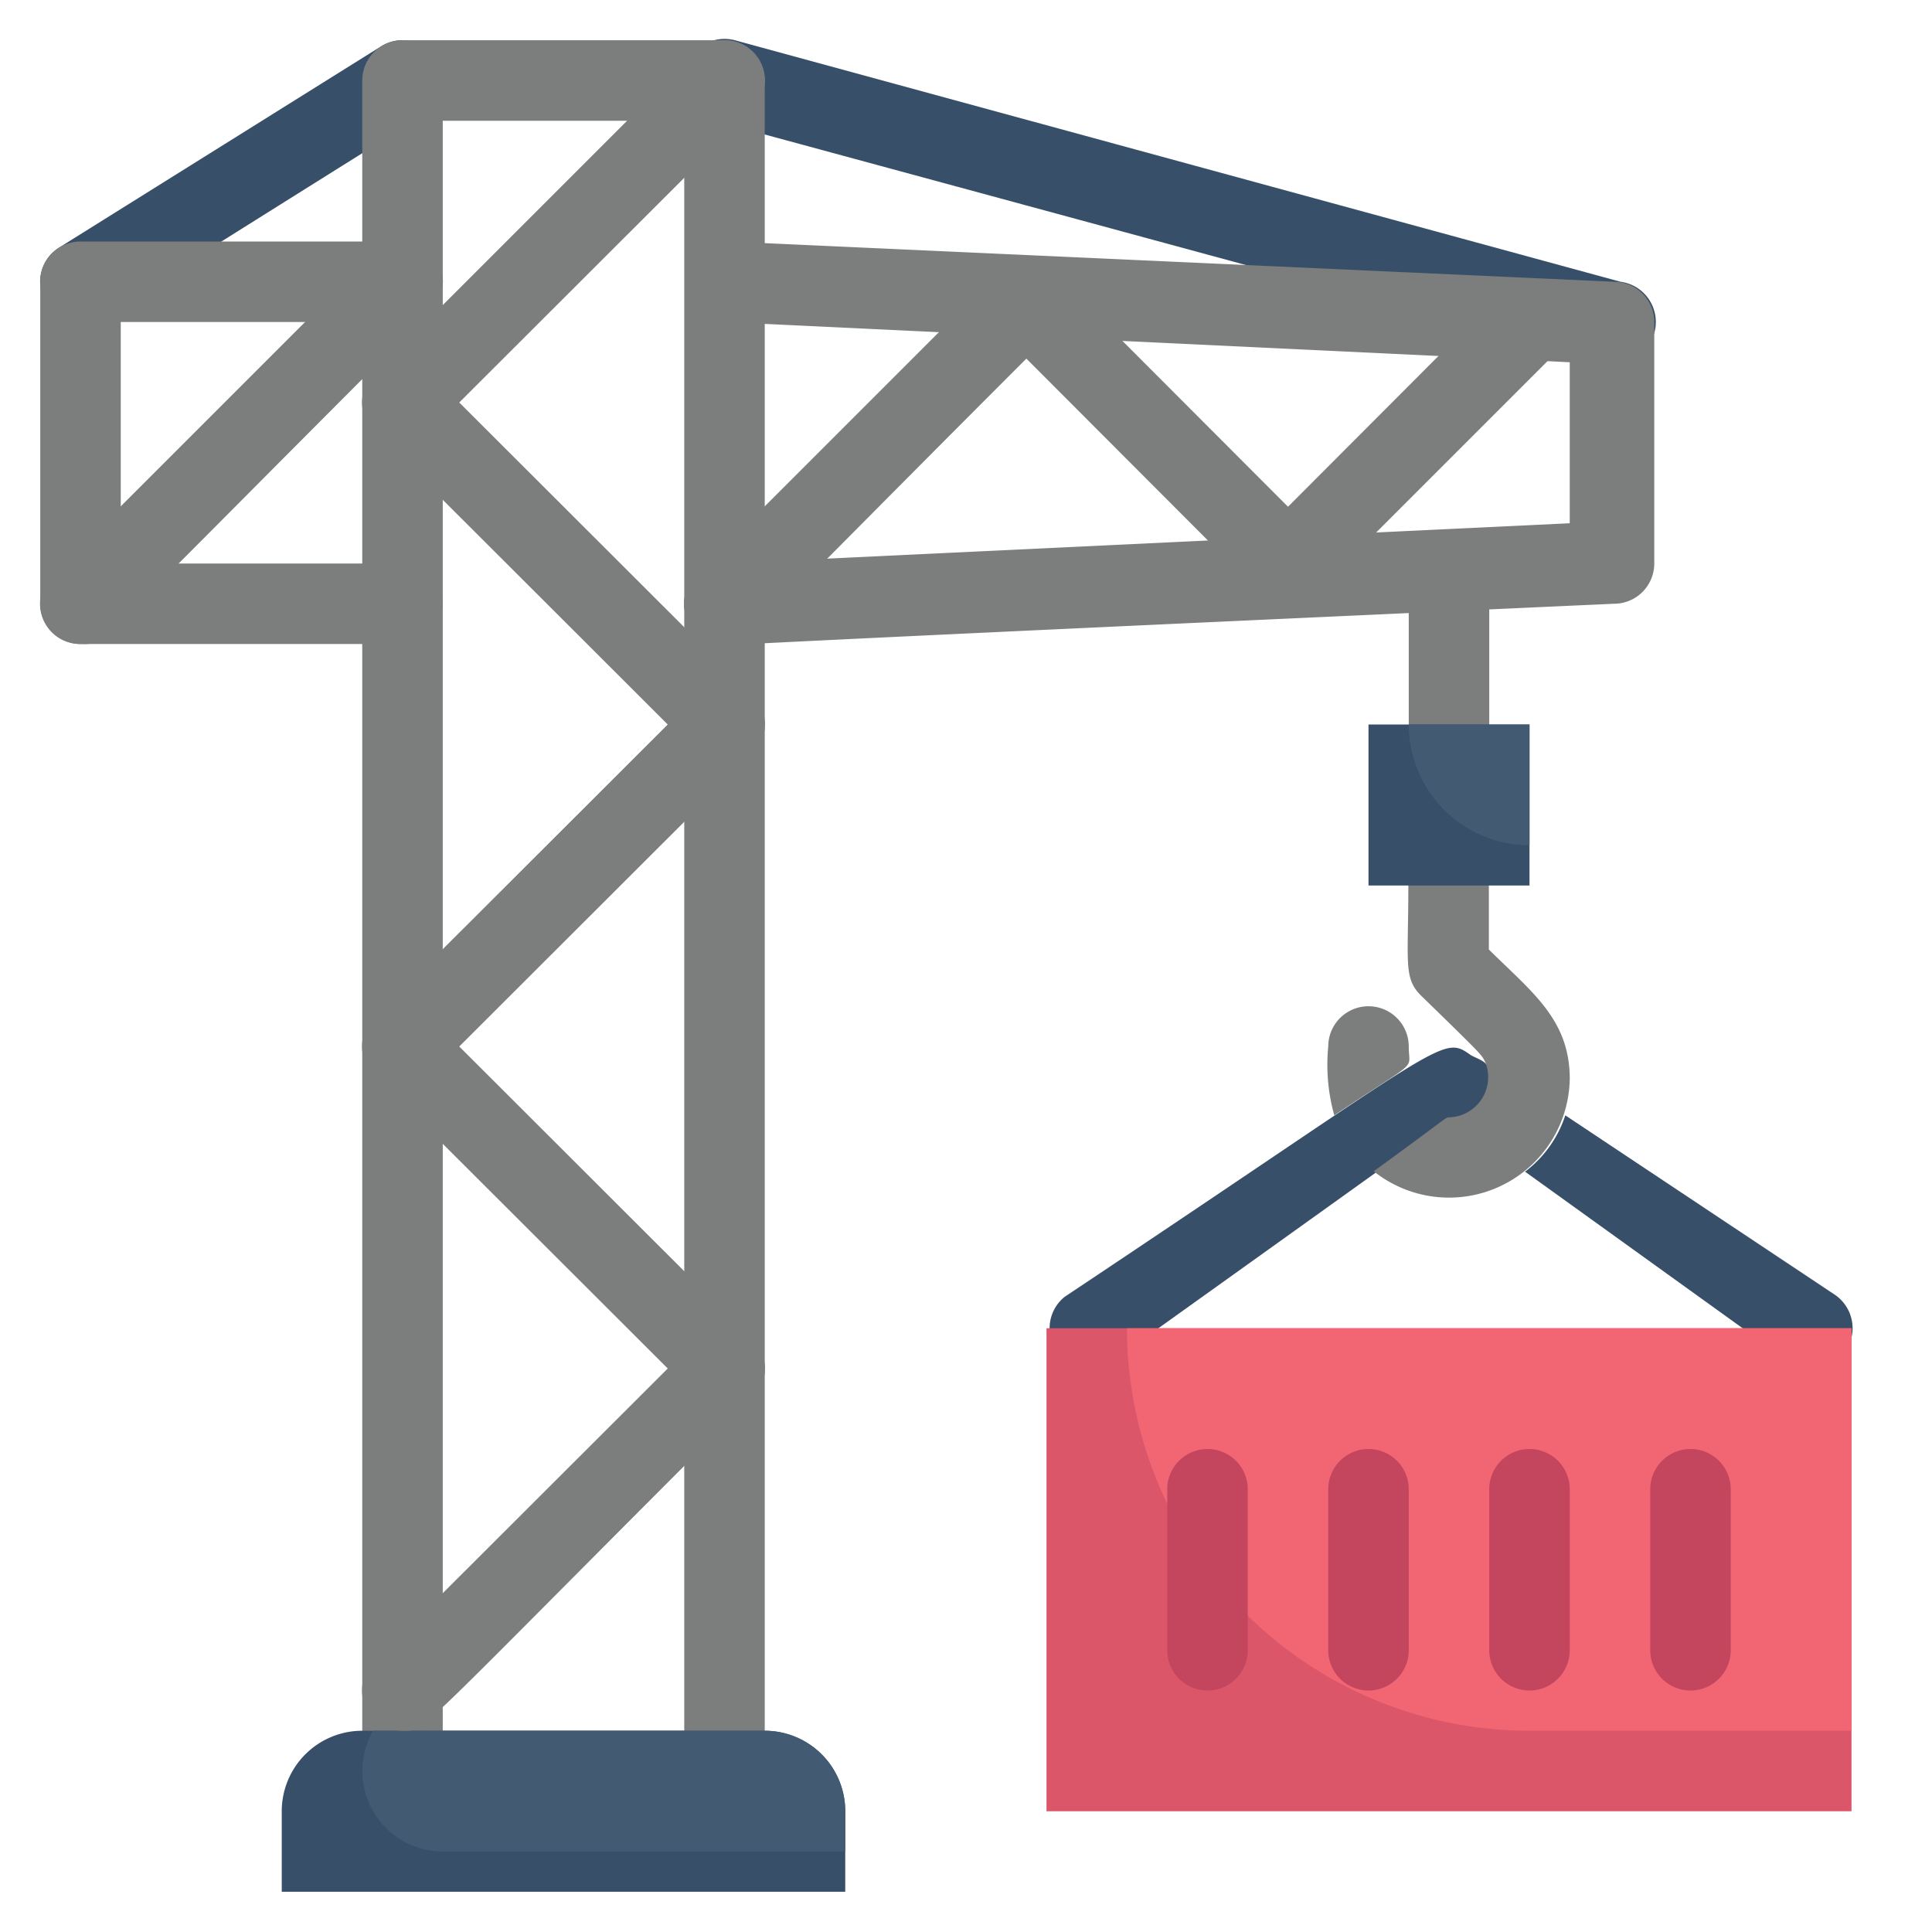 <svg xmlns="http://www.w3.org/2000/svg" viewBox="0 0 48 48"><defs><style>.cls-1{fill:#7c7d7d;}.cls-2{fill:#374f68;}.cls-3{fill:#425b72;}.cls-4{fill:#db5669;}.cls-5{fill:#f26674;}.cls-6{fill:#c4455e;}</style></defs><title>Crane</title><g id="Crane"><path class="cls-1" d="M35,18V14.18a1,1,0,0,1,2,0V18A1,1,0,0,1,35,18Z"/><path class="cls-2" d="M2,8a1,1,0,0,1-.53-1.85l8-5a1,1,0,0,1,1.06,1.7C1.84,8.28,2.41,8,2,8Z"/><path class="cls-2" d="M40,9c-.21,0,1.31.39-22.26-6A1,1,0,0,1,18.26,1l22,6A1,1,0,0,1,40,9Z"/><path class="cls-2" d="M37,26.8a1,1,0,0,1-1,1h0c-.1.1,1-.68-8.45,6.08a1,1,0,0,1-1.1-1.66c9.62-6.41,9.36-6.52,10.1-6C36.89,26.39,37,26.38,37,26.8Z"/><path class="cls-2" d="M44.45,33.83l-6.56-4.72a2.88,2.88,0,0,0,1-1.4l6.7,4.46A1,1,0,0,1,44.45,33.83Z"/><path class="cls-1" d="M18,45H10a1,1,0,0,1-1-1V2a1,1,0,0,1,1-1h8a1,1,0,0,1,1,1V44A1,1,0,0,1,18,45Zm-7-2h6V3H11Z"/><path class="cls-1" d="M18,16A1,1,0,0,1,18,14L39,13V9L18,8a1,1,0,0,1,.1-2l22,1a1,1,0,0,1,1,1v6a1,1,0,0,1-1,1C10.9,16.32,19.66,16,18,16Z"/><path class="cls-1" d="M10,16H2a1,1,0,0,1-1-1V7A1,1,0,0,1,2,6h8a1,1,0,0,1,0,2H3v6h7A1,1,0,0,1,10,16Z"/><path class="cls-2" d="M21,45v2H7V45a2,2,0,0,1,2-2H19A2,2,0,0,1,21,45Z"/><path class="cls-3" d="M21,45v1H11a2,2,0,0,1-1.73-3H19A2,2,0,0,1,21,45Z"/><path class="cls-1" d="M10,43a1,1,0,0,1-.71-1.71L16.59,34l-7.3-7.29a1,1,0,0,1,0-1.42L16.59,18l-7.3-7.29a1,1,0,0,1,0-1.42l8-8a1,1,0,0,1,1.42,1.42L11.41,10l7.3,7.29a1,1,0,0,1,0,1.42L11.41,26l7.3,7.29a1,1,0,0,1,0,1.42C10.07,43.34,10.59,43,10,43Z"/><path class="cls-1" d="M2,16a1,1,0,0,1-.71-1.71l8-8a1,1,0,0,1,1.42,1.42C2.07,16.34,2.59,16,2,16Z"/><path class="cls-1" d="M18,16a1,1,0,0,1-.71-1.71l7.5-7.5a1,1,0,0,1,1.42,0L32,12.59l5.29-5.3a1,1,0,0,1,1.42,1.42l-6,6a1,1,0,0,1-1.42,0L25.5,8.91C18,16.41,18.58,16,18,16Z"/><path class="cls-1" d="M35,26c0,.63.31.26-1.85,1.71A4.67,4.67,0,0,1,33,26,1,1,0,0,1,35,26Z"/><path class="cls-1" d="M39,26.8a3,3,0,0,1-4.87,2.3C36,27.74,35.91,27.76,36,27.76a1,1,0,0,0,.91-1.35c-.11-.22,0-.11-1.63-1.7-.41-.43-.29-.82-.29-2.71a1,1,0,0,1,2,0v1.59C38.06,24.65,39,25.33,39,26.8Z"/><rect class="cls-4" x="26" y="33" width="20" height="12"/><path class="cls-5" d="M46,33V43H38A10,10,0,0,1,28,33Z"/><path class="cls-6" d="M29,41V37a1,1,0,0,1,2,0v4A1,1,0,0,1,29,41Z"/><path class="cls-6" d="M33,41V37a1,1,0,0,1,2,0v4A1,1,0,0,1,33,41Z"/><path class="cls-6" d="M37,41V37a1,1,0,0,1,2,0v4A1,1,0,0,1,37,41Z"/><path class="cls-6" d="M41,41V37a1,1,0,0,1,2,0v4A1,1,0,0,1,41,41Z"/><rect class="cls-2" x="34" y="18" width="4" height="4"/><path class="cls-3" d="M38,18v3a3,3,0,0,1-3-3Z"/></g></svg>